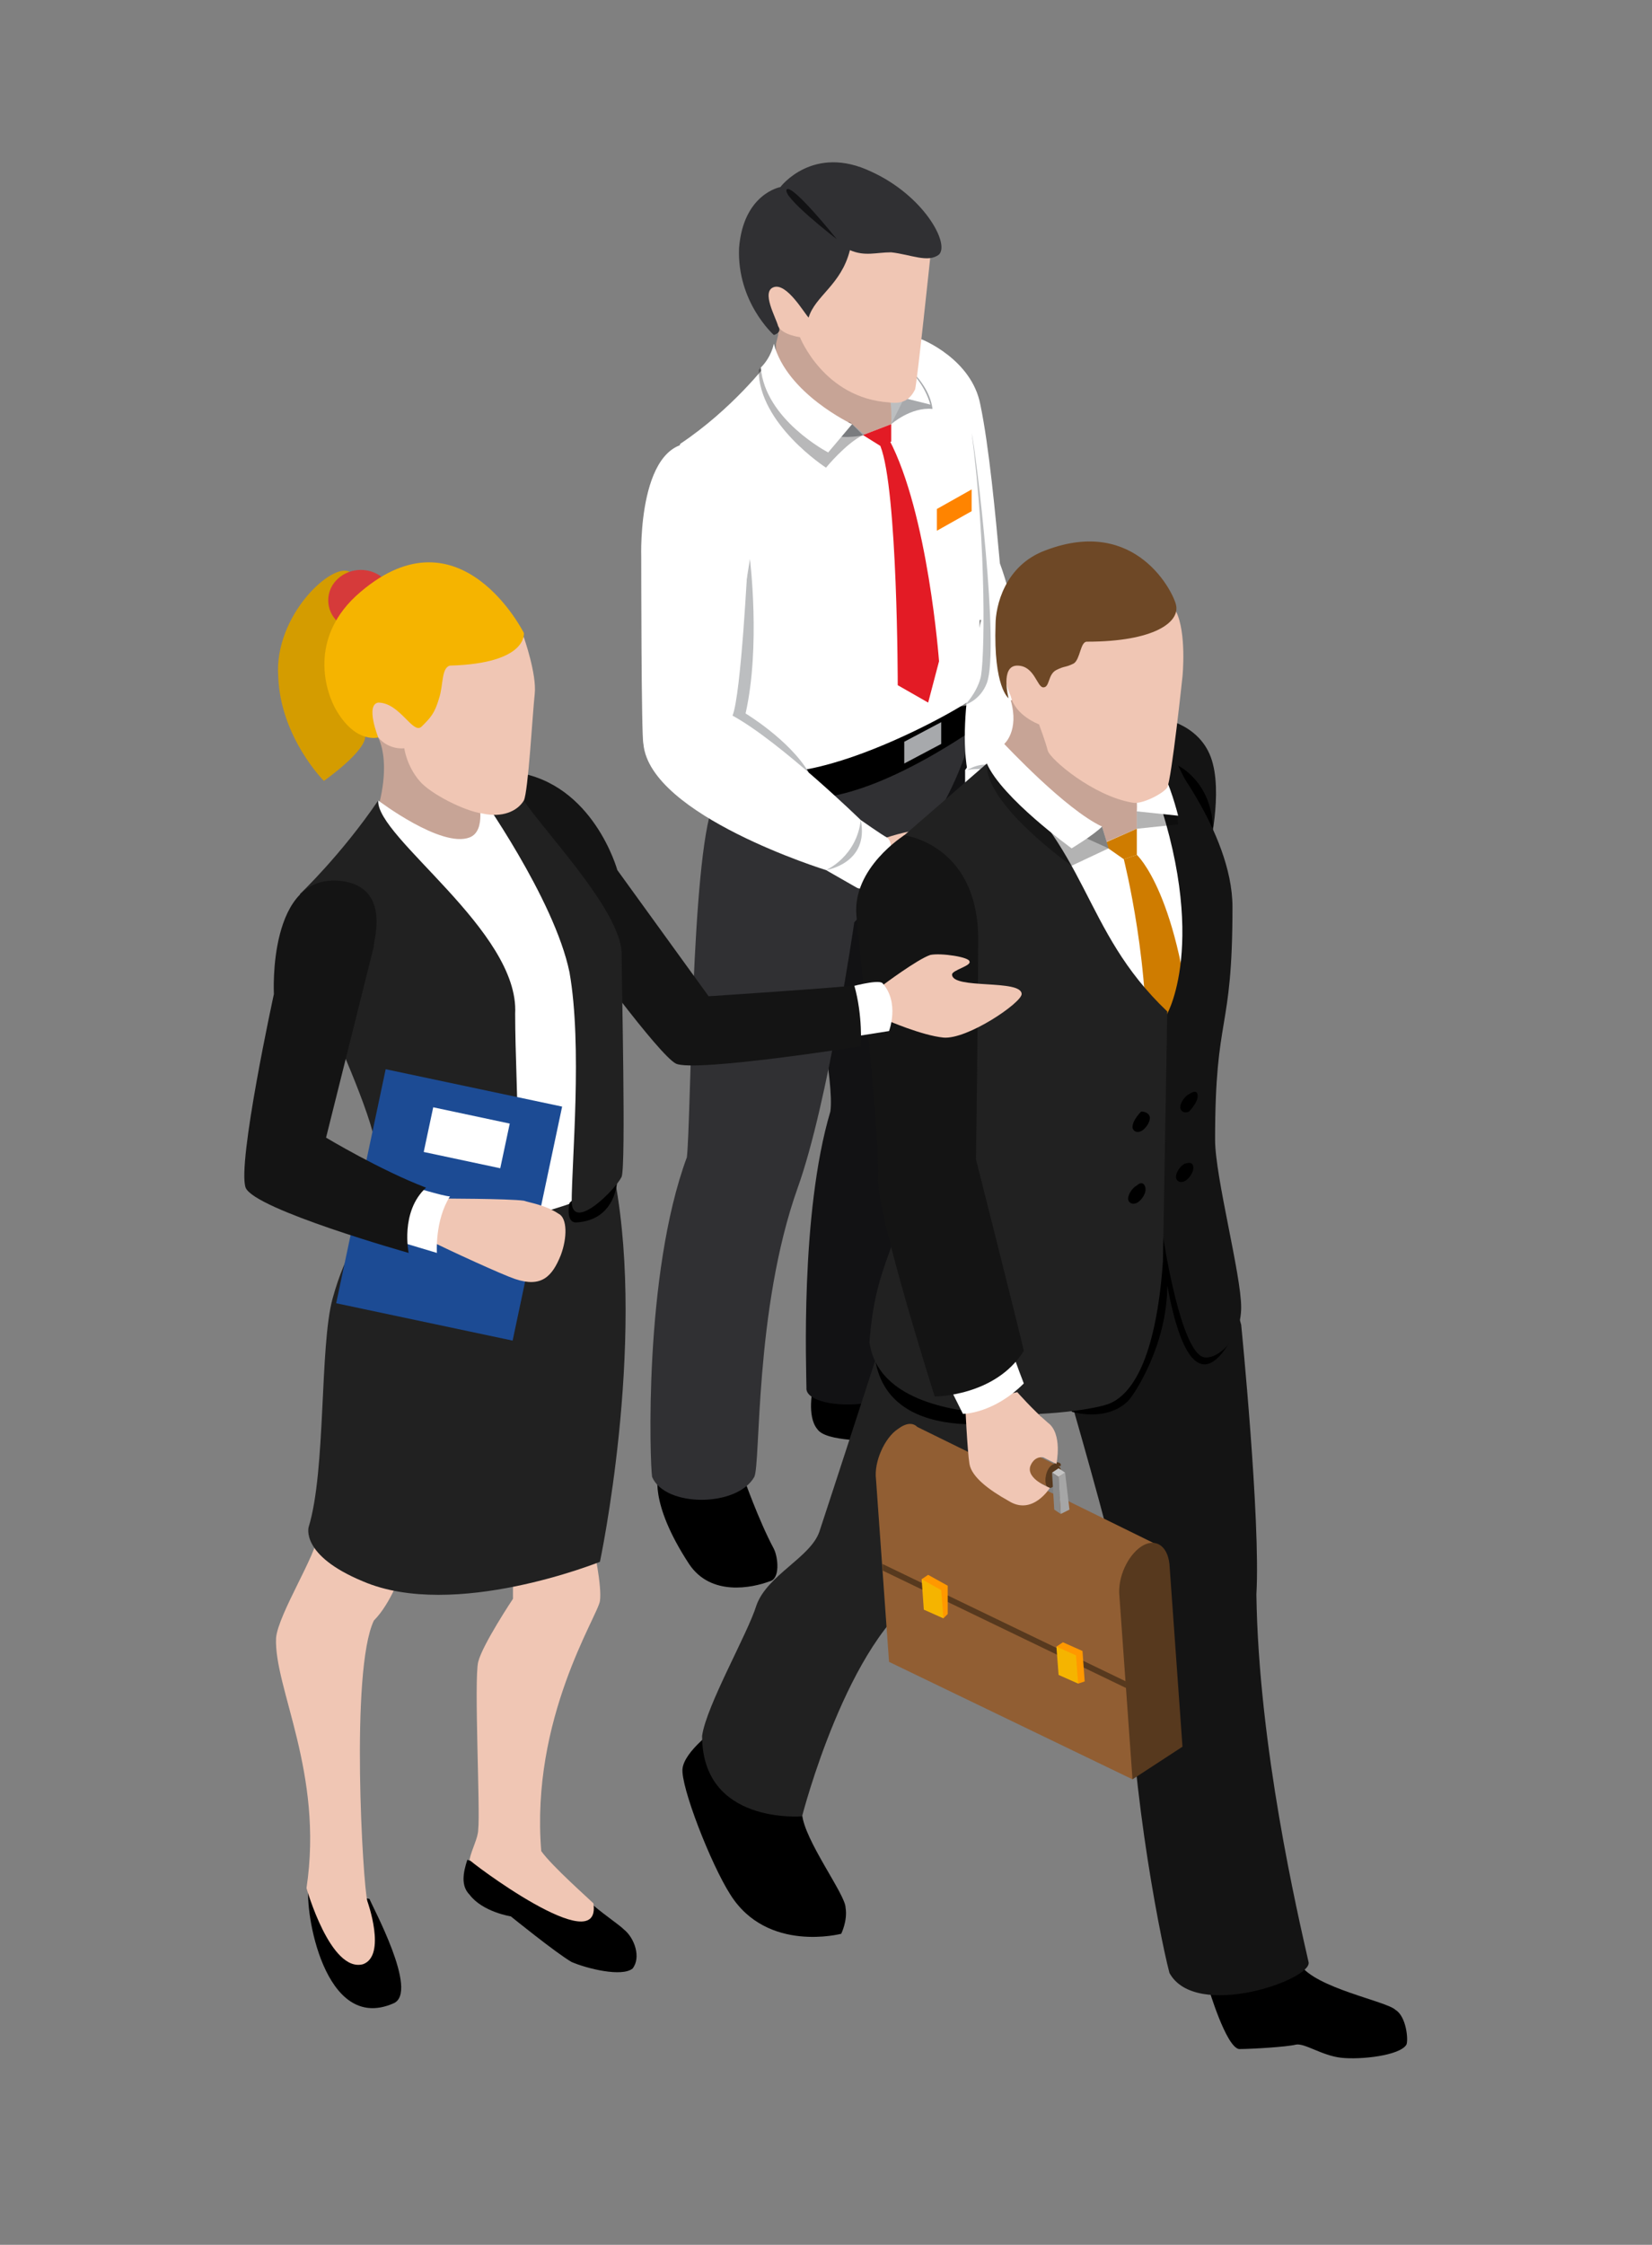 <?xml version="1.0" encoding="utf-8"?>
<!-- Generator: Adobe Illustrator 24.0.0, SVG Export Plug-In . SVG Version: 6.00 Build 0)  -->
<svg version="1.1" id="Layer_1" xmlns="http://www.w3.org/2000/svg" xmlns:xlink="http://www.w3.org/1999/xlink" x="0px" y="0px"
	 viewBox="0 0 76 103.2" style="enable-background:new 0 0 76 103.2;" xml:space="preserve">
<rect x="0" y="0" width="76" height="103.2" fill="#808080" stroke="none"/>
<style type="text/css">
	.st0{fill:#121214;}
	.st1{fill:#303033;}
	.st2{fill:#FFFFFF;}
	.st3{fill:#A7A9AC;}
	.st4{fill:#C7A496;}
	.st5{fill:#BCBEC0;}
	.st6{opacity:0.3;fill:#121214;}
	.st7{fill:#E31B25;}
	.st8{fill:#F0C6B4;}
	.st9{fill:#FF8400;}
	.st10{fill:#141414;}
	.st11{fill:#212121;}
	.st12{fill:#CF7C00;}
	.st13{opacity:0.3;}
	.st14{fill:#B8B8B8;}
	.st15{fill:#6E4826;}
	.st16{fill:#915E33;}
	.st17{fill:#57391E;}
	.st18{fill:#FF9800;}
	.st19{fill:#F5B400;}
	.st20{fill:#C4C4C4;}
	.st21{fill:#A6A6A6;}
	.st22{fill:#8A8A8A;}
	.st23{fill:#242424;}
	.st24{fill:#D49C00;}
	.st25{fill:#D63A3A;}
	.st26{fill:#1C4B94;}
</style>
<g>
	<g>
		<path d="M41.8,63.3c0,0,1.7,1.5,3.8,1.9c0.9,0.2,0.8,2.1,0.6,2.3c-2.2,0.8-4.9-1.1-5.5-1.2c-0.6-0.1-2.7,0-3.1-0.6
			c-0.5-0.6-0.2-1.9-0.2-1.9L41.8,63.3z"/>
		<path class="st0" d="M37.4,45c0,0,1,4.8,0.8,6.1c-1.4,4.7-1.1,12-1.1,12.7c-0.1,1.1,4.8,1.2,4.8-0.9c-0.1-6,1.2-10.8,1.3-12.3
			c0.1-1.5,2.9-10.6,1.4-17c-0.3-0.6-8.5,4.1-8.5,4.1l-0.4,6.5L37.4,45z"/>
		<path d="M34.2,67.9c0,0,0.7,2,1.4,3.3c0.2,0.4,0.3,1.4-0.2,1.5c-0.8,0.3-2.7,0.7-3.7-0.8c-1.9-2.9-1.4-4.2-1.4-4.2L34.2,67.9z"/>
		<path class="st1" d="M32.8,37c-1,2.6-1,14.3-1.2,16.2c-2,5.4-1.7,14.1-1.6,14.7c0.6,1.4,3.9,1.4,4.7,0c0.3-0.6,0-7.7,2-13.3
			c1.4-3.9,2.6-12.2,2.6-12.2c4.8-4.9,5.4-8.8,5.4-8.8S33.3,36.2,32.8,37z"/>
		<path class="st2" d="M42.4,15.6c0,0,2.3,0.9,2.7,3c0.4,1.9,0.7,5.1,0.9,7.3c0.3,0.8,0.6,2,0.6,2.1c0.1,0.4-1,0.5-1,0.5h-1.5
			l-1.8-6.5l-1.5-5.8L42.4,15.6z"/>
		<path d="M34.2,33.9L33.9,35c0,0,1.6,4.7,10.8-1.4l0-1.2L34.2,33.9z"/>
		<polygon class="st3" points="43.3,34.2 41.6,35.1 41.6,34.1 43.3,33.2 		"/>
		<path class="st4" d="M35.8,14.4l6,2.7l-0.5,3.7c0,0-3.3-0.1-4.5-1c-1.2-1-1.1-4-1.1-4l0.1-0.4L35.8,14.4z"/>
		<path class="st2" d="M41,19.5L39.7,20c-1-0.1-2.3-0.6-3.1-1.6c-0.5-0.6-1.3-1.7-1.3-1.7s-1.6,2.1-4,3.7c-0.3,0.5,1.1,6.1,1.9,10
			c0.3,1.5-0.3,3.5,0,3.6c1.3,4.1,11-1.4,11.4-1.8c0.7-0.3,0.4-4.6,0.4-10.5c0-3.2-3.2-5.6-3.2-5.6s-1.3,0.2-2,0.1
			C41.8,17.7,41,19.5,41,19.5z"/>
		<path class="st5" d="M33.6,33.7c0.1-0.1,3.5,1.9,3.6,1.8c-0.9-1.5-2.9-2.7-2.9-2.7c0.7-3.1,0.2-7.1,0.2-7.1S33.2,33.6,33.6,33.7z"
			/>
		<path class="st3" d="M39.2,19.5l0.6,0.5c0,0-1,0.2-1.4,0c-0.1-0.1,0.2-0.3,0.2-0.3L39.2,19.5z"/>
		<path class="st3" d="M41,19.5c0,0,0.9-0.8,1.9-0.7c-0.2-1.6-2.2-2.7-2.2-2.7c-0.1,0-0.1-0.1-0.2,0.2C41.5,17.9,41,19.5,41,19.5z"
			/>
		<path class="st5" d="M41.6,18.3L41,19.5c0,0,0.1-1.5-0.4-2.1c-0.2-0.1-0.2-0.9-0.2-0.9l0.7,0l0.3,0.1L41.6,18.3z"/>
		<path class="st2" d="M41.6,18.3l1.2,0.3c-0.5-1.8-2.5-2.7-2.5-2.7c-0.1,0-0.2-0.1-0.4,0.2C41,16.7,41.6,18.3,41.6,18.3z"/>
		<path class="st6" d="M39.7,20c-0.8,0.4-1.7,1.5-1.7,1.5s-3.1-2-3.1-4.5c0.5-0.5,0.2,0.2,0.6,0.2c0.4,1.8,2.6,2.2,3.6,2.2L39.7,20z
			"/>
		<path class="st2" d="M39.2,19.5l-1.1,1.3c0,0-2.9-1.5-3.1-3.9c0.5-0.5,0.6-1.1,0.6-1.1C36.2,18.1,39.2,19.5,39.2,19.5z"/>
		<path class="st7" d="M40.5,20.5c0.8,2,0.8,11,0.8,11l1.4,0.8l0.5-1.9c0,0-0.5-6.8-2.3-10.2c0-0.2-0.5-0.3-0.5-0.3
			S40.7,20,40.5,20.5z"/>
		<polygon class="st7" points="39.7,20 40.5,20.5 41,20.3 41,19.5 		"/>
		<path class="st8" d="M42.8,11.8c0,0-0.6,5.7-0.7,6.1c-0.2,0.4-0.5,0.7-1.2,0.6c-3-0.2-4.1-3-4.1-3S36,15.4,35.8,15
			c-0.2,0.1-0.4-0.3-0.4-0.3l-0.6-1.7l0.6-1.8l1.8-1.4l3.1-0.5l2.2,1.5L42.8,11.8z"/>
		<polygon class="st9" points="44.7,23.5 43.1,24.4 43.1,23.4 44.7,22.5 		"/>
		<path class="st8" d="M44.4,36.7c0,0-0.9,0.5-1.2,0.8c-0.3,0.3-1,1.1-1,1.1l0.3,0.7c0,0,0.9-0.8,1.4-0.4c0.4,0.4-0.4,1.7-0.4,1.7
			S41.7,41.3,42,42c0.4,0.7,2.7-0.7,3.4-1.5c0.8-0.7,1-3.2,1-3.2l-0.2-1.1l-0.8-0.4l-0.7,0.1L44.4,36.7z"/>
		<path class="st8" d="M40.8,38.5c0,0,1.5-0.5,1.9-0.3c0.4,0.2,0.4,0.7,0.4,0.7s0.8,0.2,1,0.4c0.2,0.2,0.5,0.9,0.2,1.6
			C44,41.5,42.8,42.1,42,42c-1-0.1-2.5-1.2-2.5-1.2L40.8,38.5z"/>
		<path class="st2" d="M39.6,37.7c0,0,1,0.7,1.2,0.8c0.7,0.5-0.8,2.7-1.4,2.3C38.7,40.4,38,40,38,40L39.6,37.7z"/>
		<path class="st2" d="M32.2,20.4c-2.9-0.5-2.7,5.2-2.7,5.2s0,8.3,0.1,8.6C29.9,37.5,38,40,38,40c1.9-0.5,1.6-2.3,1.6-2.3
			s-3.7-3.6-5.9-4.8c0.4-1,0.7-7.1,0.7-7.1S35.6,21,32.2,20.4z"/>
		<path class="st2" d="M44.4,36.7l0-1.3l0.5-0.7l1,0.3l0.4,0.6l0,1.7C46.4,37.4,45.6,36.2,44.4,36.7z"/>
		<path class="st2" d="M45.3,27.9c0,0-1.3,4.5-0.8,7.5c0.7-0.2,1.7-0.2,1.9,0.3c0.9-0.5,0.6-5.7,0.2-7.8
			C45.9,27.2,45.3,27.9,45.3,27.9z"/>
		<path class="st5" d="M44.7,19.9c0.2,0.9,1.3,9.9,0.7,11.5c-0.3,0.8-1,1-1,1s0.5-0.5,0.7-1.2C45.3,30.6,45.4,25.2,44.7,19.9z"/>
		<path class="st1" d="M35.8,15c-0.1-0.4-0.8-1.6-0.2-1.8c0.6-0.2,1.4,1.2,1.6,1.4c0.3-1,1.5-1.5,1.9-3.1c0.7,0.3,1.2,0.1,1.9,0.1
			c0.9,0.1,1.7,0.5,2.2,0.1c0.5-0.5-0.7-2.7-3.1-3.8c-2.7-1.3-4.2,0.7-4.2,0.7s-1.7,0.3-1.9,2.8c-0.1,2.5,1.6,4,1.6,4
			S36,15.3,35.8,15z"/>
		<path class="st0" d="M36.2,8.7C35.9,9,38.5,11,38.5,11S36.5,8.5,36.2,8.7z"/>
		<path class="st5" d="M38,40c0,0,1.4-0.6,1.6-2.3C40,39.7,38,40,38,40z"/>
		<path class="st5" d="M44.5,35.4c1-0.2,1.9,0.3,1.9,0.3S45.7,34.7,44.5,35.4z"/>
	</g>
	<g>
		<path class="st10" d="M53.3,33c0,0,1.8,0.2,2.4,1.8c0.6,1.6-0.1,4.4-0.1,4.4l-3.3-3.3L53.3,33z"/>
		<path d="M55.8,38c0,0.5-1.6-2.8-1.6-2.8S55.7,35.9,55.8,38z"/>
		<path class="st4" d="M46.5,32.2c0.4,1.4-0.3,2-0.3,2l1,2.4l2.8,2.7l1.8,0.6l1.5-1l1.1-1.3L53,34.6l-2.9-2.7
			C50.1,31.9,47,32,46.5,32.2z"/>
		<polygon class="st2" points="54.4,36.7 52.7,36.9 52.3,37.3 52.3,38.1 50.9,38.7 50.7,38 48.2,37.5 47.2,38.1 49.3,43.6 
			51.2,47.1 53.9,47.9 55.9,43.6 55.7,39.3 		"/>
		<path d="M59.8,90.3c0.7,1.1,4,1.7,4.4,2.1c0.5,0.3,0.6,1.4,0.5,1.6c-0.3,0.5-2.1,0.7-3,0.6c-0.9-0.1-1.7-0.7-2.1-0.6
			c-0.4,0.1-2,0.2-2.6,0.2c-0.6-0.1-1.4-2.8-1.4-2.8S59.3,89.8,59.8,90.3z"/>
		<path class="st10" d="M57.1,60.9c0,0,0.9,9,0.7,12.4c0.1,7,1.9,14.7,2.4,16.9c0.2,0.8-5.2,2.7-6.4,0.5c-0.5-1.9-2-9.8-1.8-15.2
			c0.3-1.1-3.9-15.1-3.9-15.1l5.7-5.5l2,1.4L57.1,60.9z"/>
		<path d="M49.3,64.9c0,0,1.6,0.5,2.6-0.5c0.3-0.3,1.8-2.6,1.8-5.3c1.3,7,3.3,1.7,3.3,1.7l-0.2-1l-3.3-4.1l-1.8,1L49.3,64.9z"/>
		<path d="M36.9,83.4c0.1,1.2,2,3.7,2,4.3c0.1,0.6-0.2,1.2-0.2,1.2s-3.4,0.9-5.1-1.8c-0.9-1.4-2.3-5-2.2-5.8
			c0.1-0.8,1.5-1.8,1.5-1.8S36.8,82.7,36.9,83.4z"/>
		<path class="st11" d="M40.8,60.9c0,0-2.7,8.3-3.1,9.5c-0.4,1.2-2.4,2-2.9,3.4c-0.4,1.3-2.3,4.6-2.5,6c0,4.1,4.6,3.7,4.6,3.7
			s2.1-8.2,5.6-10.3c1.8-1.1,6.4-10.3,6.4-10.3L40.8,60.9z"/>
		<path d="M40.3,62.7c0.9,4.2,7.6,2.4,7.6,2.4S39.9,62.1,40.3,62.7z"/>
		<path class="st12" d="M51.7,39.5c0,0,1.3,5.1,1,9.9c0.3,0.1,2-0.6,2.2-1c-0.6-7.3-2.6-9.1-2.6-9.1L51.7,39.5z"/>
		<path class="st10" d="M52.7,35.1c3.1,7.8,1,11.5,1,11.5s-1.1,3.2-1.1,5.3c0,2.1,0.9,4.9,0.9,4.9s0.8,5.4,1.9,5.6
			c0.6,0.1,1.7-0.8,1.7-2.3c0-1.5-1.2-6-1.2-7.7c0-5.9,0.8-4.8,0.8-10.7c0-3.5-3.3-7.4-3.3-7.4S52.5,34.3,52.7,35.1z"/>
		<polygon class="st12" points="50.7,38.8 52.3,38.1 52.3,39.3 51.7,39.5 		"/>
		<path class="st11" d="M45.4,35.1c-0.8,0.7-3.8,3.3-3.8,3.3S40,39,41.7,53.8c-0.2,3.7-1.4,3.9-1.7,7.9c0.6,4.5,10.1,3.3,11.1,2.8
			c1.1-0.5,2.1-2.3,2.4-6.5l0.2-11.5C49.7,42.7,50.2,39,45.4,35.1z"/>
		<polygon class="st13" points="52.3,37.3 52.3,38.1 54.2,37.9 54.1,37 		"/>
		<path class="st2" d="M51.8,35.5c0.6,0.4,0.5,1.8,0.5,1.8l1.9,0.2c0,0-0.4-1.6-0.8-2.1C52.9,34.8,51.5,35.3,51.8,35.5z"/>
		<polygon class="st14" points="50.7,38 51,39 49,38.1 49.8,37.8 		"/>
		<path class="st13" d="M51,39l-1.7,0.8c0,0-4-2.8-3.9-4.7c0.1-0.1,4,2.8,5.3,2.9L51,39z"/>
		<path class="st2" d="M50.7,38c-0.4,0.4-1.4,1-1.4,1s-3.2-2.3-3.9-3.9c0-0.3,0.3-1,0.7-1C46.3,34.3,49,37.2,50.7,38z"/>
		<path class="st8" d="M54.1,28.1c0.5,1,0.3,3,0.3,3s-0.5,4.7-0.7,5.1c-0.2,0.3-1.2,0.8-1.6,0.7c-1.8-0.3-3.8-2-3.9-2.4
			c-0.1-0.4-0.4-1.2-0.4-1.2s-1.1-0.4-1.3-1.3c-0.2-0.4-0.3-1-0.3-1l0.5-2.3l2.3-1.9l2.4-0.2l1.6,0.5C52.8,27.2,53.8,27.7,54.1,28.1
			z"/>
		<path class="st15" d="M46.4,32.1c0,0-0.4-1.5,0.4-1.5c0.8,0,0.9,1,1.2,1c0.3,0,0.2-0.6,0.6-0.8c0.4-0.2,0.4-0.1,0.8-0.3
			c0.3-0.2,0.3-1,0.6-1c3.1,0,4.3-0.9,4.1-1.7c-0.1-0.5-1.8-4.1-6-2.5c-1.9,0.7-2.3,2.6-2.3,3.4C45.7,31.6,46.4,32.1,46.4,32.1z"/>
		<g>
			<path class="st16" d="M42.2,65.6c-0.2-0.2-0.5-0.2-0.9,0.1c-0.6,0.4-1.1,1.5-1,2.3l0.6,8.4l11.2,5.4L53.2,71L42.2,65.6z"/>
			<path class="st17" d="M54.4,80.3l-2.3,1.5l-0.6-8.4c-0.1-0.9,0.4-1.9,1-2.3c0.6-0.4,1.2-0.1,1.3,0.8L54.4,80.3z"/>
			<polygon class="st17" points="51.8,77.6 40.6,72.2 40.6,71.9 51.8,77.3 			"/>
			<g>
				<polygon class="st18" points="43.6,74.2 43.4,74.4 42.4,72.6 42.7,72.4 43.6,72.9 				"/>
				<polygon class="st19" points="43.4,74.4 42.5,74 42.4,72.6 43.3,73.1 				"/>
			</g>
			<g>
				<polygon class="st18" points="49.9,77.3 49.6,77.4 48.6,75.7 48.9,75.5 49.8,75.9 				"/>
				<polygon class="st19" points="49.6,77.4 48.7,77 48.6,75.7 49.5,76.1 				"/>
			</g>
			<g>
				<g>
					<polygon class="st20" points="45.2,66.2 45.5,66 45.1,65.8 44.8,66 					"/>
					<polygon class="st21" points="45.3,67.9 45.6,67.7 45.5,66 45.2,66.2 					"/>
					<polygon class="st22" points="45.3,67.9 44.9,67.7 44.8,66 45.2,66.2 					"/>
				</g>
				<g>
					<path class="st17" d="M45.7,65.9c-0.1,0-0.2,0-0.3,0c-0.2,0.1-0.4,0.5-0.3,0.7c0,0.1,0.1,0.2,0.1,0.2l-0.1-0.1
						c-0.1,0-0.1-0.1-0.1-0.2c0-0.3,0.1-0.6,0.3-0.7c0.1-0.1,0.2-0.1,0.3-0.1L45.7,65.9z"/>
					<path class="st23" d="M45.1,66.6c0-0.3,0.1-0.6,0.3-0.7c0.2-0.1,0.4,0,0.4,0.2c0,0.2-0.1,0.6-0.3,0.7
						C45.3,67,45.1,66.9,45.1,66.6z"/>
					<path class="st16" d="M48.3,68.4L48.3,68.4c0.1,0,0.1-0.1,0.2-0.1c0.2-0.1,0.4-0.5,0.3-0.7c0-0.1,0-0.1-0.1-0.2l0,0l-3.1-1.5
						c-0.1,0-0.2,0-0.3,0c-0.2,0.1-0.4,0.5-0.3,0.7c0,0.1,0.1,0.2,0.1,0.2l0,0L48.3,68.4z"/>
					<path class="st17" d="M48.8,67.4c-0.1,0-0.2,0-0.3,0c-0.2,0.1-0.4,0.5-0.3,0.7c0,0.1,0.1,0.2,0.1,0.2l-0.1-0.1
						c-0.1,0-0.1-0.1-0.1-0.2c0-0.2,0.1-0.6,0.4-0.7c0.1-0.1,0.2-0.1,0.3,0L48.8,67.4z"/>
					<path class="st17" d="M48.1,68.1c0-0.2,0.1-0.6,0.3-0.7c0.2-0.1,0.4,0,0.4,0.2c0,0.2-0.1,0.6-0.3,0.7
						C48.3,68.5,48.1,68.4,48.1,68.1z"/>
				</g>
				<g>
					<polygon class="st20" points="48.7,67.9 49,67.7 48.7,67.5 48.4,67.7 					"/>
					<polygon class="st21" points="48.8,69.6 49.2,69.4 49,67.7 48.7,67.9 					"/>
					<polygon class="st22" points="48.8,69.6 48.5,69.4 48.4,67.7 48.7,67.9 					"/>
				</g>
			</g>
		</g>
		<path class="st8" d="M44.4,64.5c0,0,0.1,2.2,0.2,2.8c0.1,0.6,0.9,1.2,1.8,1.7c1.1,0.7,1.9-0.6,1.9-0.6s-1.1-0.4-0.9-1
			C47.6,66.9,48,67,48,67l0.6,0.3c0,0,0.3-1.4-0.4-1.9c-0.7-0.6-1.4-1.4-1.4-1.4L44.4,64.5z"/>
		<path class="st2" d="M46.4,61.7c0,0,0.5,1.4,0.7,1.9C45.7,65,44.3,65,44.3,65l-1-2L46.4,61.7z"/>
		<path class="st10" d="M41.6,38.4c0,0-2.4,1.5-2.2,3.7c0.2,2.2,1.1,10.4,1,12.1C40.3,55.7,43,64.2,43,64.2s2.8,0,4.1-2.1
			c-0.2-0.9-2.2-8.8-2.2-8.8s0.1-6.9,0.1-10.3C44.9,38.8,41.6,38.4,41.6,38.4z"/>
		<path d="M55.1,50.4c0,0.2-0.2,0.5-0.4,0.7c-0.2,0.1-0.4,0-0.4-0.2c0-0.2,0.2-0.5,0.4-0.6C55,50.1,55.1,50.2,55.1,50.4z"/>
		<path d="M54.9,53.7c0,0.2-0.2,0.5-0.4,0.6c-0.2,0.1-0.4,0-0.4-0.2c0-0.2,0.2-0.5,0.4-0.6C54.8,53.4,54.9,53.5,54.9,53.7z"/>
		<path d="M52.9,51.4c0,0.2-0.2,0.5-0.4,0.6c-0.2,0.1-0.4,0-0.4-0.2c0-0.2,0.2-0.5,0.4-0.7C52.7,51.1,52.9,51.2,52.9,51.4z"/>
		<path d="M52.7,54.7c0,0.2-0.2,0.5-0.4,0.6c-0.2,0.1-0.4,0-0.4-0.2c0-0.2,0.2-0.5,0.4-0.6C52.5,54.3,52.7,54.4,52.7,54.7z"/>
	</g>
	<g>
		<path class="st8" d="M40.6,45.3c0,0,1.6-1.2,2.2-1.4c0.5-0.1,1.8,0.1,1.8,0.3c0.1,0.2-0.8,0.4-0.8,0.6c0,0.7,3.2,0.2,3.2,0.9
			c0,0.4-2.5,2.1-3.6,2c-1-0.1-2.6-0.8-2.6-0.8L40.6,45.3z"/>
		<path class="st2" d="M39,45.4c0,0,1.4-0.4,1.6-0.2c0.8,0.9,0.3,2.2,0.3,2.2L39,47.7V45.4z"/>
		<path class="st10" d="M23.7,35.5c3.6,0.5,4.7,4.5,4.7,4.5l4.2,5.8c0,0,6.1-0.4,6.7-0.5c0.4,1.4,0.3,2.8,0.3,2.8s-7.6,1.2-8.5,0.8
			c-0.8-0.4-4.5-5.5-4.5-5.5l-1.7-4.2l-1.5-2.4C23.3,36.8,23.3,35.6,23.7,35.5z"/>
		<path class="st4" d="M17.4,33.9c0.6,1.3,0,3.2,0,3.2v1.7l3.3,1.2l1.9-0.2l1.4-2.1l-2-5.4C22,32.3,17.3,33.5,17.4,33.9z"/>
		<path class="st2" d="M17.4,36.8c0,0,2.9,2.2,4.2,1.7c0.8-0.3,0.4-1.8,0.4-1.8l1.2,0.2l4.1,7.2v12.2l-4.7,1.4l0-11.8l-6-6.6
			L17.4,36.8z"/>
		<path d="M21.5,85.5c-0.2,0.6-0.3,1.2,0.1,1.6c0.6,0.8,1.9,1,1.9,1s2.1,1.7,2.8,2.1c0.7,0.3,2.3,0.7,2.8,0.3
			c0.4-0.5,0.1-1.4-0.4-1.8c-0.2-0.2-0.8-0.6-1.4-1.1L21.5,85.5z"/>
		<path class="st8" d="M27.3,87.5c-0.2-0.2-1.9-1.7-2.4-2.4c-0.5-6.1,2.6-10.8,2.7-11.5c0.1-0.7-0.3-2.5-0.3-2.5l-3.7,1.3v1.1
			c0,0-1.4,2.1-1.6,2.9c-0.2,0.8,0.1,6.9,0,7.7c0,0.4-0.3,0.9-0.4,1.4C21.5,85.5,27.7,90.2,27.3,87.5z"/>
		<path d="M17,87.3c0.1,0.3,2.3,4.3,1.1,4.8c-3.2,1.4-4.1-4.3-3.9-5.4L17,87.3z"/>
		<path class="st8" d="M14.1,86.8c0.8-5.3-1.5-9.2-1.4-11.5c0.1-1.1,1.9-3.9,1.9-4.7c0.1-0.8,3.9,1.6,3.9,1.6s-0.5,1.5-1.3,2.3
			c-1.1,2.3-0.5,12.2-0.3,12.9c0,0,0.9,2.5-0.2,2.9C15.2,90.7,14.1,86.8,14.1,86.8z"/>
		<path class="st11" d="M16.8,56.4c0,0-0.9,1.1-1.5,3.3c-0.6,2.2-0.3,7.9-1.1,10.5c0,0-0.4,1.3,2.5,2.5c4.2,1.8,10.9-0.9,10.9-0.9
			s2.1-9.9,0.7-17.5c-1.3,1.3-8,2.5-8,2.5L16.8,56.4z"/>
		<path d="M26.2,55.3c0,0-0.2,0.9,0.3,0.9c1.9-0.1,1.9-2,1.9-2L28,53.6L26.2,55.3z"/>
		<path class="st11" d="M22,36.4c0,0,3.5,4.9,4.2,8.3c0.6,3.4,0.1,8.7,0.1,10.6c0.1,1.3,2-0.6,2.3-1.2c0.2-0.6,0-8.8,0-10.3
			c-0.1-2.1-3.9-5.9-4.7-7.3C23.1,35,22,36.4,22,36.4z"/>
		<path d="M16.6,56.4c0,0,0.8,3.7,7,1.3c0.8-0.4,0.2-1.8,0.2-1.8L16.6,56.4z"/>
		<path class="st11" d="M17.4,36.8c-1.7,2.5-3.6,4.3-3.6,4.3l1.5,6.2c0,0,2.1,4.6,2,5.7c0,1.2-0.5,2.3-0.8,3c1.5,2.9,6,2,6.8,1
			c0.9-1,0.4-6.9,0.4-10.4C23.9,42.8,17.3,38.5,17.4,36.8z"/>
		<path class="st8" d="M24.1,29.3c0,0,0.6,1.7,0.5,2.6c-0.1,0.9-0.3,4.5-0.5,4.9c-0.3,0.5-1,0.8-1.9,0.6c-0.8-0.1-2.4-0.9-2.9-1.5
			c-0.6-0.7-0.7-1.5-0.7-1.5s-0.7,0.1-1.2-0.5c-0.5-0.6-0.8-0.8-0.8-0.8v-1.9l1.1-1.6l1.2-1L21,28l1.2,0.3L24.1,29.3z"/>
		<path class="st24" d="M16.1,26.3c-0.8-0.5-3.5,2-3.3,4.8c0.1,2.8,2.1,4.8,2.1,4.8s2-1.4,1.9-2.1C16.9,33,16.9,26.7,16.1,26.3z"/>
		<path class="st25" d="M18.1,27.6c0,0.8-0.7,1.4-1.5,1.4c-0.8,0-1.5-0.6-1.5-1.4c0-0.8,0.7-1.4,1.5-1.4
			C17.4,26.2,18.1,26.8,18.1,27.6z"/>
		<path class="st19" d="M17.4,33.9c0,0-0.6-1.5,0-1.6c1,0,1.6,1.5,2,1.1c0.4-0.4,0.6-0.6,0.8-1.3c0.2-0.6,0.1-1.4,0.5-1.5
			c3.6-0.1,3.4-1.5,3.4-1.5s-2.9-5.8-7.5-1.9c-2.5,2.1-1.6,4.7-1.1,5.5C16.4,34.2,17.4,33.9,17.4,33.9z"/>
		<g>
			
				<rect x="15.2" y="51.2" transform="matrix(0.207 -0.978 0.978 0.207 -37.754 64.18)" class="st26" width="11" height="8.3"/>
			
				<rect x="20.4" y="50.5" transform="matrix(0.208 -0.978 0.978 0.208 -34.139 62.406)" class="st2" width="2.1" height="3.6"/>
		</g>
		<path class="st8" d="M20.2,55.1c0,0,3.2,0,3.9,0.1c0.3,0.1,1,0.2,1.6,0.6c0.4,0.2,0.4,1.1,0.1,1.9c-0.4,1-0.9,1.5-2.1,1.1
			c-0.6-0.2-3-1.3-4-1.8C19.4,55.9,20.2,55.1,20.2,55.1z"/>
		<path class="st2" d="M18.8,54.5c0,0,1.6,0.5,1.9,0.5c-0.7,1.1-0.6,2.6-0.6,2.6L18.1,57L18.8,54.5z"/>
		<path class="st10" d="M15.7,40.5c-3.4-0.4-3.1,5.2-3.1,5.2s-1.7,7.8-1.3,8.9c0.4,1,7.5,3,7.5,3s-0.4-1.9,0.8-3
			c-2.1-0.8-4.6-2.3-4.6-2.3l2.2-8.8C17.1,43.5,18.1,40.8,15.7,40.5z"/>
	</g>
</g>
</svg>
